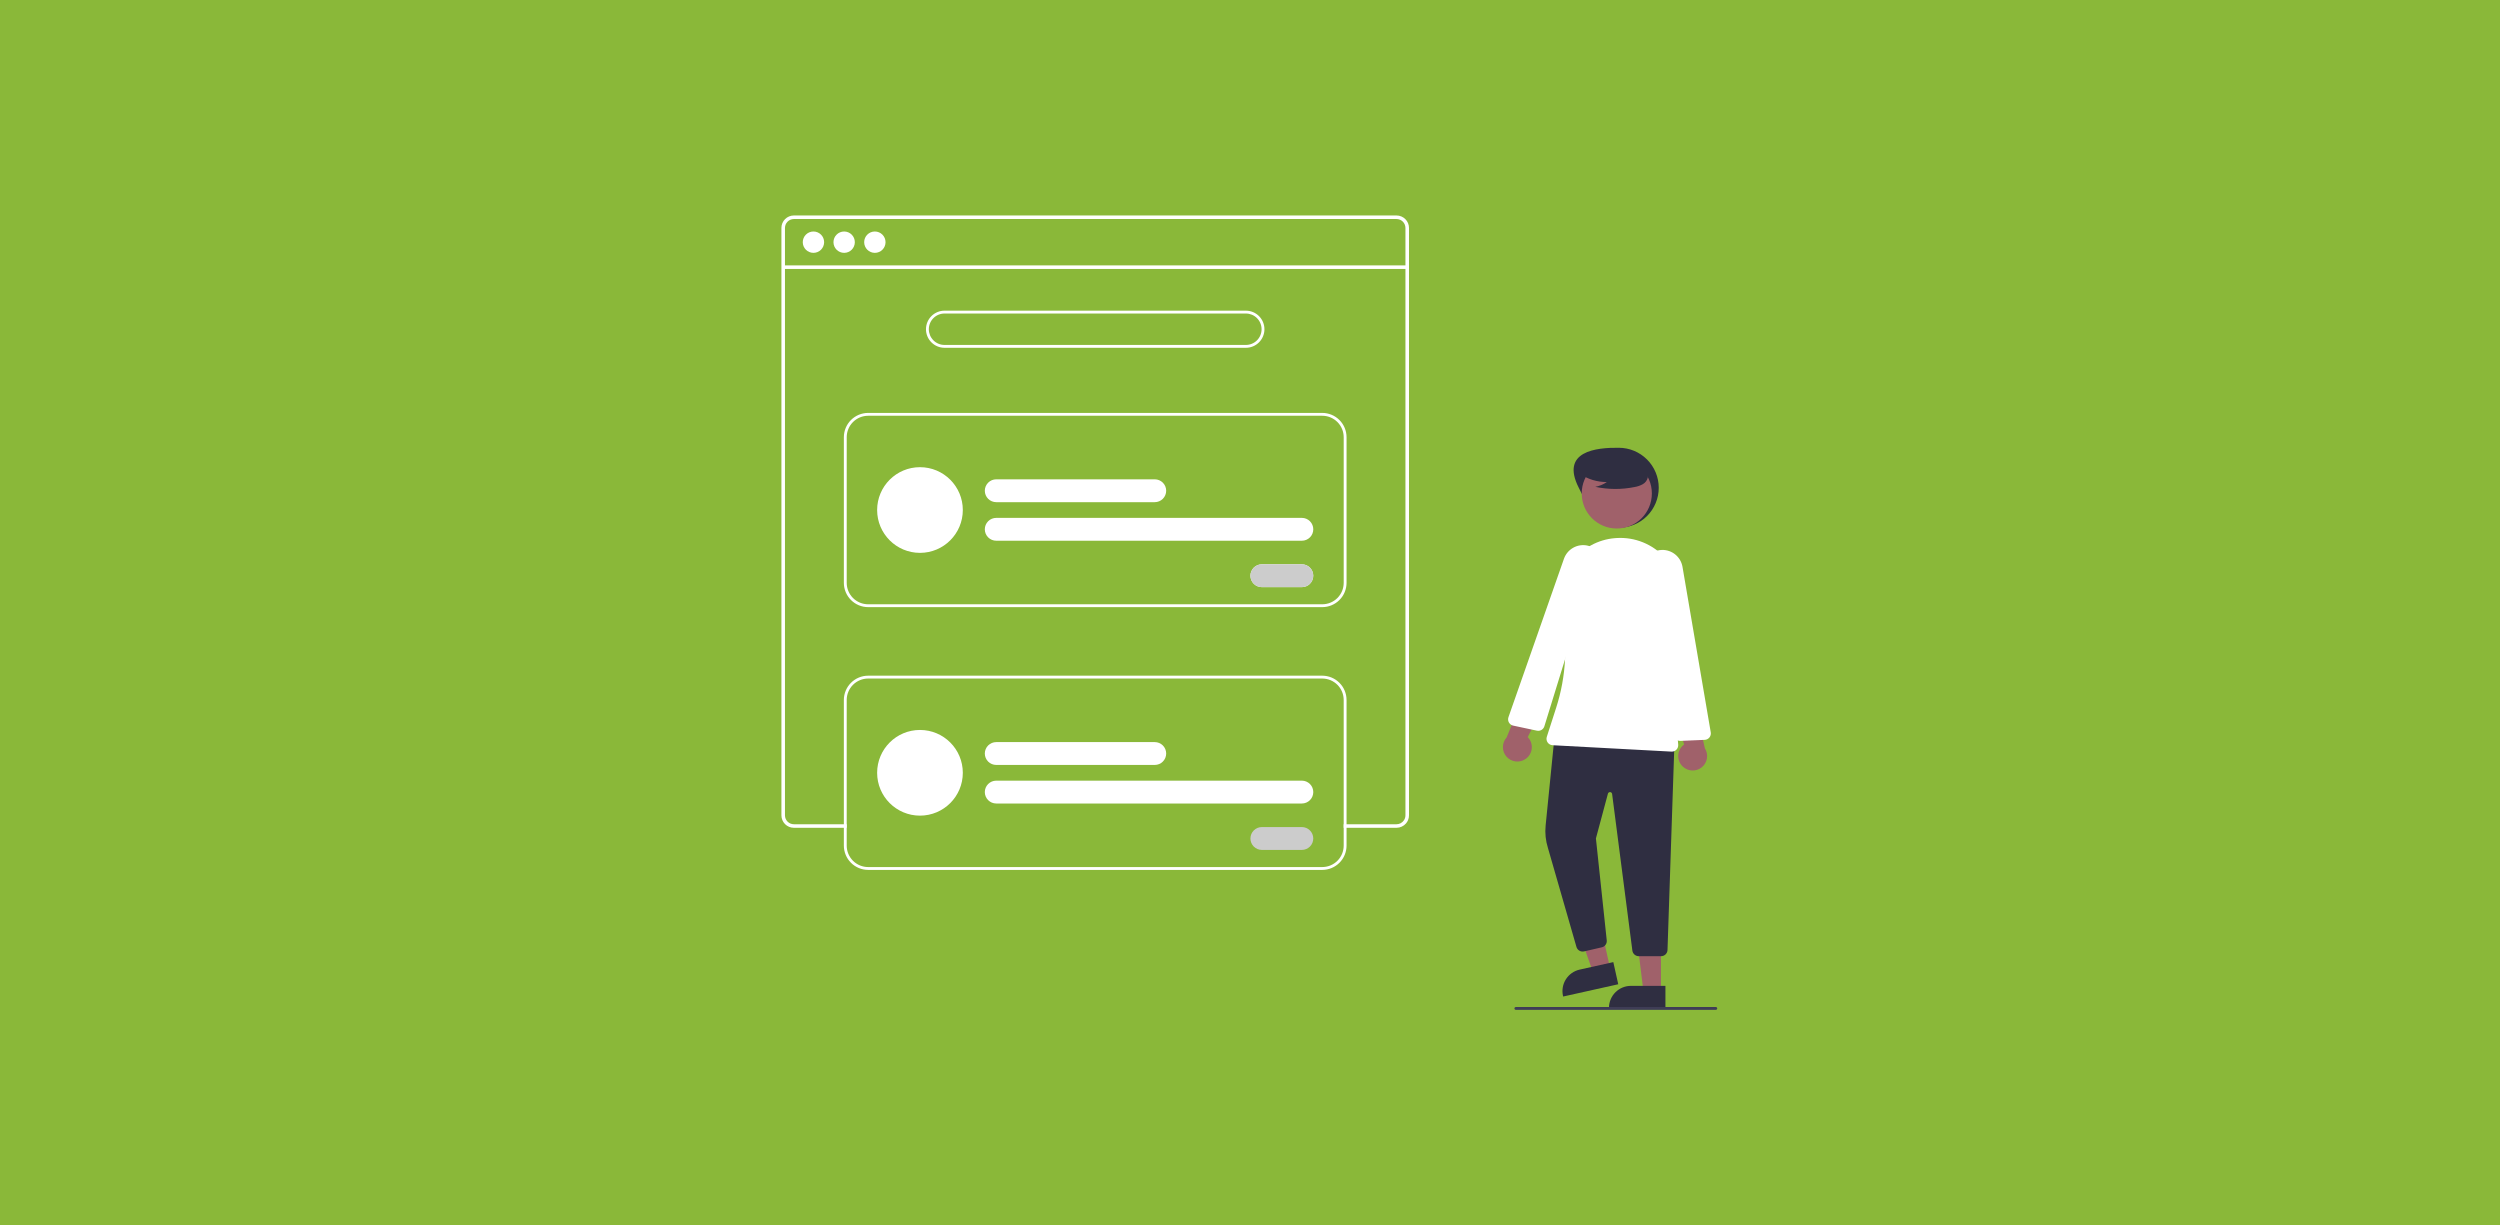 <svg width="963" height="472" viewBox="0 0 963 472" fill="none" xmlns="http://www.w3.org/2000/svg">
<rect width="963" height="472" fill="#8AB839"/>
<g clip-path="url(#clip0)">
<path d="M608.141 187.885C611.998 195.468 615.037 203.288 623.544 203.288C627.629 203.288 631.547 201.666 634.436 198.777C637.325 195.888 638.947 191.97 638.947 187.885C638.947 183.8 637.325 179.882 634.436 176.994C631.547 174.105 627.629 172.482 623.544 172.482C614.899 172.374 600.963 173.772 608.141 187.885Z" fill="#2F2E41"/>
<path d="M620.248 373.129L613.665 374.595L604.874 349.903L614.59 347.738L620.248 373.129Z" fill="#A0616A"/>
<path d="M623.349 379.136L602.123 383.866L602.063 383.597C601.822 382.512 601.796 381.39 601.988 380.295C602.179 379.201 602.585 378.154 603.181 377.216C603.777 376.278 604.552 375.466 605.462 374.828C606.372 374.189 607.399 373.736 608.484 373.494L608.484 373.494L621.448 370.605L623.349 379.136Z" fill="#2F2E41"/>
<path d="M639.803 381.954H633.059L629.85 355.94L639.804 355.941L639.803 381.954Z" fill="#A0616A"/>
<path d="M641.523 388.492L619.777 388.491V388.216C619.777 387.105 619.995 386.004 620.421 384.977C620.846 383.95 621.47 383.017 622.256 382.231C623.042 381.445 623.975 380.822 625.002 380.396C626.029 379.971 627.129 379.752 628.241 379.752H628.241L641.523 379.752L641.523 388.492Z" fill="#2F2E41"/>
<path d="M639.848 368.322H631.24C630.642 368.32 630.065 368.103 629.615 367.709C629.164 367.316 628.87 366.774 628.788 366.182L620.985 305.825C620.959 305.637 620.869 305.463 620.729 305.333C620.589 305.203 620.409 305.126 620.219 305.114C620.029 305.102 619.841 305.156 619.686 305.267C619.531 305.379 619.42 305.54 619.37 305.724L614.746 322.958L618.915 362.21C618.985 362.815 618.83 363.424 618.479 363.922C618.128 364.42 617.606 364.771 617.012 364.907L610.184 366.483C609.578 366.62 608.941 366.525 608.401 366.216C607.861 365.907 607.457 365.408 607.267 364.815L596.271 326.656C595.386 323.86 595.081 320.912 595.376 317.993L598.816 283.592L599.077 283.605L645.008 285.819L642.322 365.933C642.302 366.575 642.032 367.184 641.57 367.63C641.108 368.076 640.49 368.324 639.848 368.322Z" fill="#2F2E41"/>
<path d="M622.786 203.588C630.248 203.588 636.298 197.539 636.298 190.077C636.298 182.615 630.248 176.566 622.786 176.566C615.324 176.566 609.275 182.615 609.275 190.077C609.275 197.539 615.324 203.588 622.786 203.588Z" fill="#A0616A"/>
<path d="M643.979 289.524C643.935 289.524 643.89 289.523 643.845 289.52L598.05 287.058C597.672 287.038 597.303 286.931 596.973 286.746C596.642 286.561 596.359 286.302 596.144 285.99C595.929 285.678 595.789 285.321 595.734 284.946C595.679 284.571 595.711 284.188 595.827 283.828L599.451 272.573C603.332 260.506 603.995 247.635 601.375 235.234C600.688 231.988 600.703 228.634 601.416 225.395C602.13 222.156 603.527 219.106 605.515 216.45C607.469 213.831 609.96 211.659 612.821 210.08C615.682 208.501 618.848 207.55 622.106 207.293H622.106C622.33 207.275 622.555 207.259 622.781 207.246C626.228 207.042 629.677 207.61 632.876 208.909C636.075 210.207 638.944 212.204 641.274 214.753C643.603 217.301 645.335 220.338 646.341 223.64C647.348 226.943 647.605 230.429 647.093 233.844L643.9 255.283L646.446 286.85C646.473 287.19 646.43 287.533 646.318 287.856C646.207 288.179 646.03 288.476 645.798 288.727C645.566 288.978 645.285 289.179 644.972 289.316C644.659 289.453 644.321 289.524 643.979 289.524Z" fill="white"/>
<path d="M587.627 292.373C588.297 291.92 588.859 291.325 589.274 290.631C589.689 289.937 589.947 289.16 590.029 288.356C590.112 287.551 590.017 286.738 589.751 285.975C589.485 285.211 589.055 284.515 588.491 283.935L597.309 266.365L587.164 267.566L580.346 284.067C579.435 285.079 578.927 286.39 578.918 287.751C578.909 289.113 579.4 290.43 580.297 291.454C581.195 292.478 582.437 293.137 583.788 293.307C585.139 293.476 586.505 293.144 587.627 292.373H587.627Z" fill="#A0616A"/>
<path d="M648.159 295.236C647.575 294.677 647.12 293.997 646.827 293.244C646.534 292.49 646.409 291.681 646.463 290.874C646.516 290.067 646.745 289.282 647.135 288.573C647.525 287.864 648.065 287.25 648.718 286.772L642.961 267.976L652.762 270.856L656.726 288.264C657.455 289.414 657.737 290.791 657.519 292.135C657.3 293.479 656.596 294.696 655.54 295.555C654.484 296.415 653.149 296.857 651.789 296.798C650.429 296.739 649.137 296.184 648.159 295.236V295.236Z" fill="#A0616A"/>
<path d="M647.206 285.39C646.606 285.392 646.025 285.174 645.574 284.778C645.123 284.382 644.832 283.835 644.755 283.24L640.174 248.68L632.865 221.673C632.557 220.532 632.511 219.335 632.733 218.173C632.954 217.011 633.437 215.915 634.144 214.967C634.851 214.02 635.764 213.245 636.815 212.702C637.865 212.159 639.026 211.861 640.208 211.832C642.081 211.793 643.906 212.425 645.353 213.616C646.799 214.806 647.771 216.476 648.093 218.321L658.982 282.104C659.041 282.45 659.026 282.805 658.937 283.146C658.848 283.486 658.688 283.803 658.467 284.076C658.246 284.35 657.969 284.573 657.655 284.731C657.342 284.889 656.998 284.979 656.646 284.993L647.314 285.388C647.278 285.389 647.242 285.39 647.206 285.39Z" fill="white"/>
<path d="M592.536 281.509C592.359 281.508 592.183 281.49 592.01 281.453L582.874 279.505C582.531 279.431 582.206 279.286 581.923 279.077C581.64 278.869 581.405 278.603 581.232 278.296C581.06 277.99 580.955 277.65 580.925 277.3C580.894 276.95 580.938 276.597 581.054 276.265L602.449 215.2C603.077 213.435 604.315 211.953 605.939 211.021C607.564 210.09 609.468 209.77 611.308 210.119C612.469 210.346 613.563 210.833 614.508 211.544C615.453 212.255 616.224 213.171 616.763 214.224C617.301 215.277 617.594 216.438 617.618 217.62C617.643 218.803 617.398 219.975 616.903 221.049L605.171 246.488L594.891 279.763C594.738 280.268 594.426 280.71 594.002 281.024C593.578 281.339 593.064 281.509 592.536 281.509Z" fill="white"/>
<path d="M608.448 182.441C611.536 184.569 615.201 185.702 618.95 185.687C617.613 186.614 616.09 187.241 614.487 187.523C619.473 188.592 624.626 188.621 629.623 187.608C630.734 187.43 631.806 187.062 632.791 186.52C633.283 186.245 633.711 185.871 634.048 185.42C634.385 184.969 634.623 184.453 634.747 183.904C635.079 182.007 633.601 180.284 632.065 179.122C629.713 177.371 627.001 176.164 624.125 175.589C621.25 175.015 618.282 175.087 615.438 175.799C613.581 176.28 611.72 177.091 610.514 178.582C609.307 180.074 608.95 182.373 610.099 183.909L608.448 182.441Z" fill="#2F2E41"/>
<path d="M537.945 83H305.797C304.525 83.001 303.306 83.507 302.406 84.406C301.507 85.306 301.001 86.525 301 87.797V314.069C301.001 315.341 301.507 316.561 302.406 317.46C303.306 318.359 304.525 318.865 305.797 318.866H326.151V317.496H305.797C304.888 317.495 304.017 317.134 303.375 316.491C302.732 315.849 302.371 314.978 302.37 314.069V87.797C302.371 86.888 302.732 86.017 303.375 85.375C304.017 84.732 304.888 84.371 305.797 84.37H537.945C538.854 84.37 539.726 84.731 540.37 85.373C541.014 86.016 541.376 86.888 541.377 87.797V314.069C541.378 314.738 541.181 315.393 540.811 315.951C540.482 316.441 540.036 316.842 539.512 317.117C539.028 317.367 538.49 317.497 537.945 317.496H517.59V318.866H537.945C538.638 318.866 539.323 318.716 539.953 318.425C540.583 318.134 541.142 317.711 541.592 317.183C541.63 317.142 541.665 317.098 541.696 317.051C541.983 316.701 542.215 316.309 542.384 315.89C542.625 315.314 542.749 314.694 542.747 314.069V87.797C542.746 86.524 542.239 85.304 541.339 84.405C540.438 83.505 539.217 83 537.945 83Z" fill="white"/>
<path d="M542.059 102.228H301.683V103.599H542.059V102.228Z" fill="white"/>
<path d="M313.34 97.401C315.612 97.401 317.454 95.559 317.454 93.287C317.454 91.015 315.612 89.173 313.34 89.173C311.068 89.173 309.226 91.015 309.226 93.287C309.226 95.559 311.068 97.401 313.34 97.401Z" fill="white"/>
<path d="M325.167 97.401C327.439 97.401 329.281 95.559 329.281 93.287C329.281 91.015 327.439 89.173 325.167 89.173C322.895 89.173 321.053 91.015 321.053 93.287C321.053 95.559 322.895 97.401 325.167 97.401Z" fill="white"/>
<path d="M336.995 97.401C339.267 97.401 341.109 95.559 341.109 93.287C341.109 91.015 339.267 89.173 336.995 89.173C334.723 89.173 332.881 91.015 332.881 93.287C332.881 95.559 334.723 97.401 336.995 97.401Z" fill="white"/>
<path d="M479.91 133.971H363.836C361.94 133.971 360.121 133.218 358.779 131.876C357.438 130.535 356.685 128.716 356.685 126.82C356.685 124.923 357.438 123.104 358.779 121.763C360.121 120.422 361.94 119.668 363.836 119.668H479.91C481.807 119.668 483.626 120.422 484.967 121.763C486.308 123.104 487.061 124.923 487.061 126.82C487.061 128.716 486.308 130.535 484.967 131.876C483.626 133.218 481.807 133.971 479.91 133.971ZM363.836 120.768C362.231 120.768 360.692 121.406 359.557 122.541C358.423 123.676 357.785 125.215 357.785 126.82C357.785 128.425 358.423 129.964 359.557 131.099C360.692 132.233 362.231 132.871 363.836 132.871H479.91C481.515 132.871 483.054 132.233 484.189 131.099C485.324 129.964 485.961 128.425 485.961 126.82C485.961 125.215 485.324 123.676 484.189 122.541C483.054 121.406 481.515 120.768 479.91 120.768H363.836Z" fill="white"/>
<path d="M509.341 233.868H334.405C331.926 233.866 329.549 232.879 327.796 231.126C326.042 229.373 325.056 226.996 325.053 224.516V168.405C325.056 165.926 326.042 163.548 327.796 161.795C329.549 160.042 331.926 159.056 334.405 159.053H509.341C511.82 159.056 514.198 160.042 515.951 161.795C517.704 163.548 518.69 165.926 518.693 168.405V224.516C518.69 226.996 517.704 229.373 515.951 231.126C514.198 232.879 511.82 233.866 509.341 233.868ZM334.405 160.153C332.218 160.156 330.12 161.026 328.573 162.573C327.026 164.12 326.156 166.217 326.154 168.405V224.516C326.156 226.704 327.026 228.802 328.573 230.348C330.12 231.895 332.218 232.766 334.405 232.768H509.341C511.529 232.766 513.626 231.895 515.173 230.348C516.72 228.802 517.59 226.704 517.593 224.516V168.405C517.59 166.217 516.72 164.12 515.173 162.573C513.626 161.026 511.529 160.156 509.341 160.153H334.405Z" fill="white"/>
<path d="M444.813 193.435H383.751C382.584 193.435 381.464 192.971 380.639 192.146C379.814 191.321 379.35 190.201 379.35 189.034C379.35 187.867 379.814 186.748 380.639 185.922C381.464 185.097 382.584 184.633 383.751 184.633H444.813C445.981 184.633 447.1 185.097 447.925 185.922C448.751 186.748 449.214 187.867 449.214 189.034C449.214 190.201 448.751 191.321 447.925 192.146C447.1 192.971 445.981 193.435 444.813 193.435Z" fill="white"/>
<path d="M501.475 208.288H383.751C382.584 208.288 381.464 207.824 380.639 206.999C379.814 206.174 379.35 205.054 379.35 203.887C379.35 202.72 379.814 201.601 380.639 200.775C381.464 199.95 382.584 199.486 383.751 199.486H501.475C502.642 199.486 503.761 199.95 504.587 200.775C505.412 201.601 505.876 202.72 505.876 203.887C505.876 205.054 505.412 206.174 504.587 206.999C503.761 207.824 502.642 208.288 501.475 208.288Z" fill="white"/>
<path d="M354.374 212.964C363.488 212.964 370.877 205.575 370.877 196.461C370.877 187.346 363.488 179.957 354.374 179.957C345.259 179.957 337.871 187.346 337.871 196.461C337.871 205.575 345.259 212.964 354.374 212.964Z" fill="white"/>
<path d="M501.468 226.167H486.065C484.898 226.167 483.779 225.703 482.953 224.878C482.128 224.052 481.664 222.933 481.664 221.766C481.664 220.599 482.128 219.479 482.953 218.654C483.779 217.829 484.898 217.365 486.065 217.365H501.468C502.636 217.365 503.755 217.829 504.58 218.654C505.406 219.479 505.869 220.599 505.869 221.766C505.869 222.933 505.406 224.052 504.58 224.878C503.755 225.703 502.636 226.167 501.468 226.167Z" fill="white"/>
<path d="M501.468 226.167H486.065C484.898 226.167 483.779 225.703 482.953 224.878C482.128 224.052 481.664 222.933 481.664 221.766C481.664 220.599 482.128 219.479 482.953 218.654C483.779 217.829 484.898 217.365 486.065 217.365H501.468C502.636 217.365 503.755 217.829 504.58 218.654C505.406 219.479 505.869 220.599 505.869 221.766C505.869 222.933 505.406 224.052 504.58 224.878C503.755 225.703 502.636 226.167 501.468 226.167Z" fill="#CCCCCC"/>
<path d="M509.339 260.274H334.403C331.924 260.277 329.547 261.264 327.794 263.017C326.041 264.77 325.055 267.146 325.051 269.626V325.737C325.055 328.216 326.041 330.593 327.794 332.346C329.547 334.099 331.924 335.085 334.403 335.089H509.339C511.818 335.086 514.195 334.1 515.949 332.347C517.702 330.594 518.688 328.216 518.691 325.737V269.626C518.688 267.146 517.702 264.769 515.949 263.016C514.195 261.262 511.818 260.276 509.339 260.274ZM517.59 325.737C517.589 327.925 516.719 330.023 515.172 331.57C513.624 333.117 511.527 333.987 509.339 333.989H334.403C332.215 333.986 330.118 333.116 328.571 331.569C327.024 330.022 326.154 327.925 326.151 325.737V269.626C326.154 267.438 327.024 265.341 328.571 263.794C330.118 262.247 332.215 261.377 334.403 261.374H509.339C511.527 261.376 513.624 262.246 515.172 263.793C516.719 265.34 517.589 267.438 517.59 269.626V325.737Z" fill="white"/>
<path d="M444.813 294.656H383.751C382.584 294.656 381.464 294.192 380.639 293.367C379.814 292.541 379.35 291.422 379.35 290.255C379.35 289.088 379.814 287.968 380.639 287.143C381.464 286.318 382.584 285.854 383.751 285.854H444.813C445.981 285.854 447.1 286.318 447.925 287.143C448.751 287.968 449.214 289.088 449.214 290.255C449.214 291.422 448.751 292.541 447.925 293.367C447.1 294.192 445.981 294.656 444.813 294.656Z" fill="white"/>
<path d="M501.475 309.509H383.751C382.584 309.509 381.464 309.045 380.639 308.22C379.814 307.394 379.35 306.275 379.35 305.108C379.35 303.941 379.814 302.821 380.639 301.996C381.464 301.171 382.584 300.707 383.751 300.707H501.475C502.642 300.707 503.761 301.171 504.587 301.996C505.412 302.821 505.876 303.941 505.876 305.108C505.876 306.275 505.412 307.394 504.587 308.22C503.761 309.045 502.642 309.509 501.475 309.509Z" fill="white"/>
<path d="M354.374 314.185C363.488 314.185 370.877 306.796 370.877 297.681C370.877 288.567 363.488 281.178 354.374 281.178C345.259 281.178 337.871 288.567 337.871 297.681C337.871 306.796 345.259 314.185 354.374 314.185Z" fill="white"/>
<path d="M501.468 327.388H486.065C484.898 327.388 483.779 326.924 482.953 326.099C482.128 325.273 481.664 324.154 481.664 322.987C481.664 321.819 482.128 320.7 482.953 319.875C483.779 319.049 484.898 318.586 486.065 318.586H501.468C502.636 318.586 503.755 319.049 504.58 319.875C505.406 320.7 505.869 321.819 505.869 322.987C505.869 324.154 505.406 325.273 504.58 326.099C503.755 326.924 502.636 327.388 501.468 327.388Z" fill="#CCCCCC"/>
<path d="M660.923 389H583.907C583.761 389 583.621 388.942 583.518 388.839C583.415 388.736 583.357 388.596 583.357 388.45C583.357 388.304 583.415 388.164 583.518 388.061C583.621 387.958 583.761 387.9 583.907 387.9H660.923C661.069 387.9 661.209 387.958 661.312 388.061C661.415 388.164 661.473 388.304 661.473 388.45C661.473 388.596 661.415 388.736 661.312 388.839C661.209 388.942 661.069 389 660.923 389Z" fill="#3F3D56"/>
</g>
<defs>
<clipPath id="clip0">
<rect width="360.473" height="306" fill="white" transform="translate(301 83)"/>
</clipPath>
</defs>
</svg>
